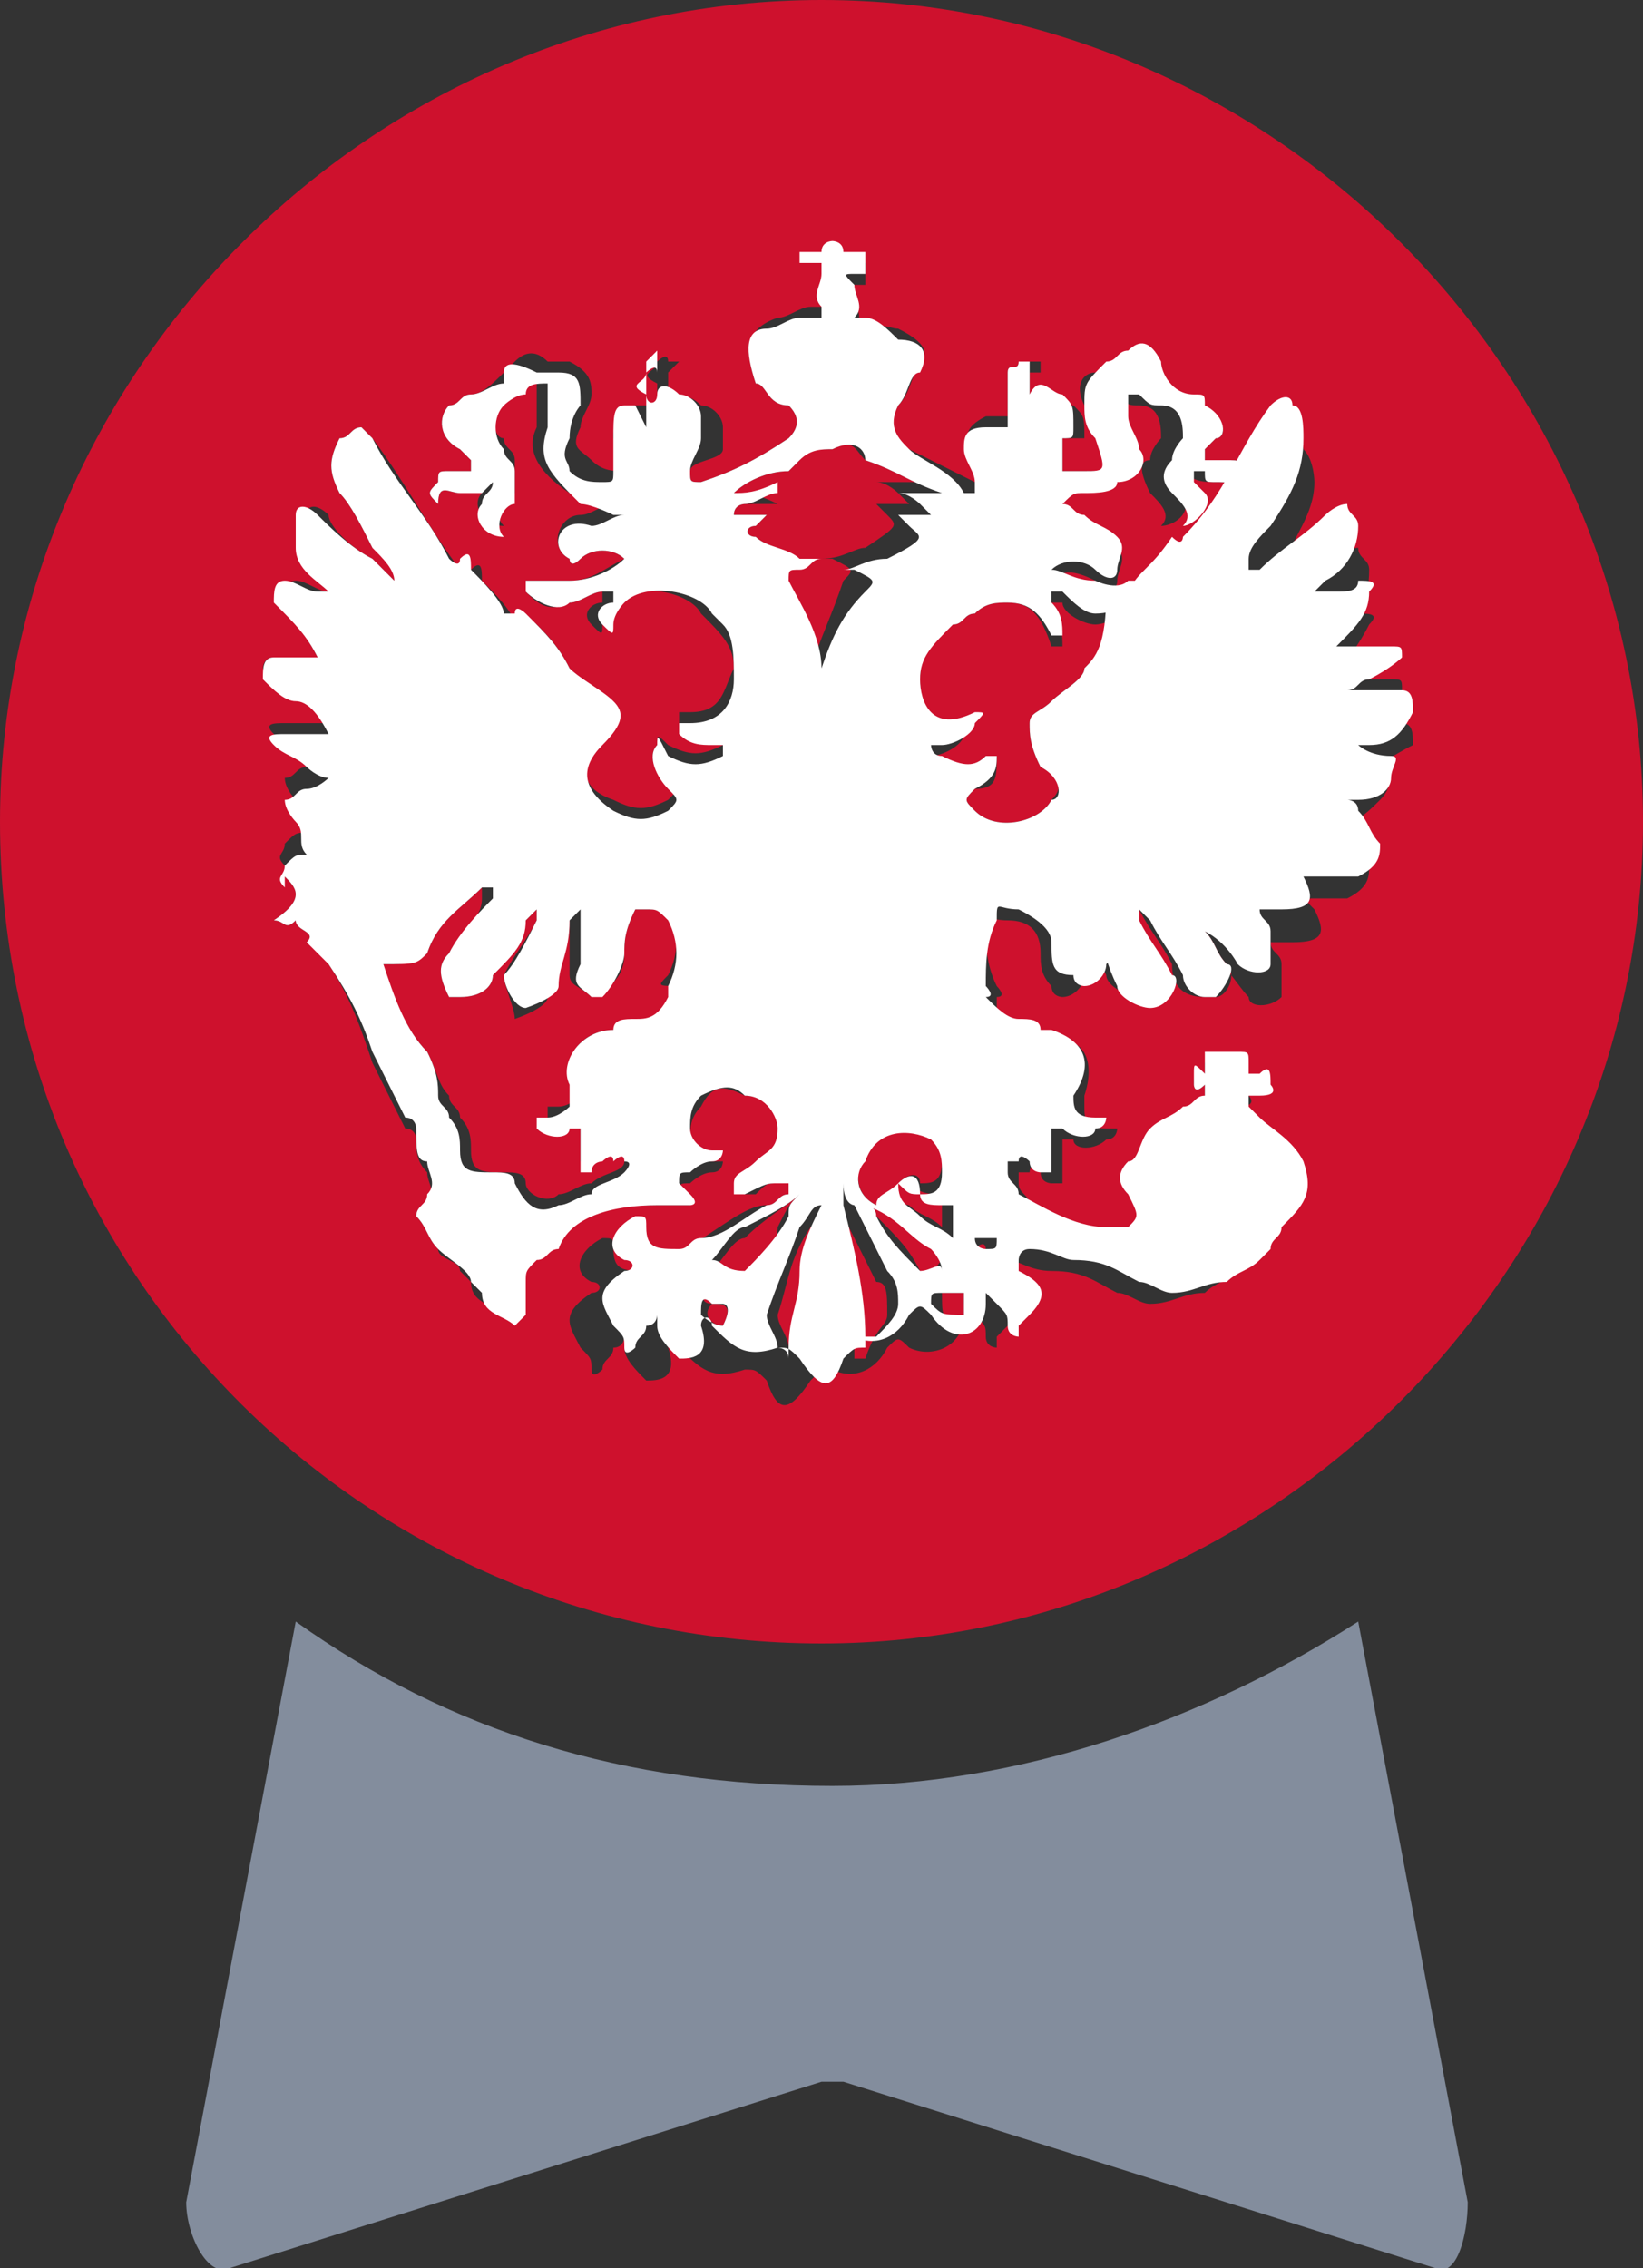 <?xml version="1.0" encoding="utf-8"?>
<!-- Generator: Adobe Illustrator 21.0.0, SVG Export Plug-In . SVG Version: 6.00 Build 0)  -->
<svg version="1.1" id="Слой_1" xmlns="http://www.w3.org/2000/svg" xmlns:xlink="http://www.w3.org/1999/xlink" x="0px" y="0px"
	 viewBox="0 0 15 20.7" style="enable-background:new 0 0 15 20.7;" xml:space="preserve">
<rect x="0" y="0" width="15" height="20.7" fill="#333333" stroke="none"/>
<style type="text/css">
	.st0{fill:#838D9D;}
	.st1{fill:#CE112D;}
	.st2{fill:none;stroke:#FFFFFF;stroke-width:0;stroke-linecap:round;stroke-linejoin:round;}
	.st3{fill:#FFFFFF;}
</style>
<g>
	<path class="st0" d="M2.7,14.8l-1,5.3c0,0.3,0.2,0.7,0.4,0.6L7.5,19c0.1,0,0.1,0,0.2,0l5.4,1.7c0.2,0.1,0.3-0.3,0.3-0.6l-1-5.3
		c-1.4,0.9-3.1,1.5-4.8,1.5C5.7,16.3,4.1,15.8,2.7,14.8z"/>
	<path class="st1" d="M7.1,4.6C7,4.6,6.9,4.6,6.8,4.6c0,0-0.1,0-0.1,0.1c0.1,0,0.1,0,0.2,0H7L6.9,4.8c-0.1,0-0.1,0.1,0,0.1
		C7,5,7.2,5,7.2,5.1c0,0,0.1,0,0.2,0c-0.1,0-0.1,0.1-0.2,0.1c-0.1,0-0.1,0-0.1,0.1c0.2,0.3,0.3,0.5,0.3,0.8c0.1-0.3,0.2-0.5,0.3-0.8
		c0.1-0.1,0.1-0.1-0.1-0.2c0,0,0,0-0.1,0c0,0,0,0-0.1,0c0.1,0,0.1,0,0.1,0c0.2,0,0.3-0.1,0.4-0.1c0.3-0.2,0.3-0.2,0.2-0.3
		c0,0,0,0-0.1-0.1h0.1h0.1c0,0,0,0,0.1,0c0,0,0,0-0.1-0.1c0,0-0.1-0.1-0.2-0.1c0.2,0,0.3,0,0.4,0C8.3,4.4,8.2,4.3,7.9,4.2
		C7.8,4.1,7.8,4,7.6,4.1c-0.2,0-0.3,0-0.3,0.1L7.2,4.3C7,4.3,6.8,4.4,6.7,4.5C6.8,4.5,6.9,4.5,7.1,4.6C7.1,4.5,7.1,4.5,7.1,4.6z"/>
	<path class="st1" d="M7.5,15c4.1,0,7.5-3.4,7.5-7.5C15,3.4,11.6,0,7.5,0S0,3.4,0,7.5C0,11.7,3.4,15,7.5,15z M2.5,6
		c0.1,0,0.3,0,0.3,0c0,0,0,0,0.1,0C2.8,5.8,2.7,5.7,2.6,5.5c0-0.1,0-0.2,0.1-0.2c0.1,0,0.2,0.1,0.3,0.1c0,0,0,0,0.1,0
		C2.9,5.3,2.8,5.1,2.8,5c0-0.1,0-0.2,0-0.3s0.1-0.1,0.2,0C3,4.8,3.2,5,3.4,5.1c0.1,0.1,0.1,0.1,0.2,0.2c0-0.2-0.1-0.3-0.2-0.3
		C3.3,4.8,3.2,4.6,3.1,4.5C3,4.3,3,4.2,3.1,4V4c0.1,0,0.1-0.1,0.2-0.1L3.4,4c0.3,0.4,0.5,0.8,0.8,1.2c0,0,0.1,0.1,0.1,0
		c0.1-0.1,0.1,0,0.1,0.1c0.1,0.1,0.3,0.3,0.3,0.4h0.1c0-0.1,0.1,0,0.1,0C5,5.8,5.1,5.9,5.2,6.1c0.1,0.1,0.3,0.3,0.3,0.3
		c0.1,0.2,0.1,0.3-0.1,0.4C5.3,7,5.3,7.2,5.6,7.3c0.2,0.1,0.3,0.1,0.5,0c0.1-0.1,0.1-0.1,0-0.2C6,7.1,5.9,6.9,6,6.8
		c0-0.1,0-0.1,0.1,0c0.2,0.1,0.3,0.1,0.5,0c0,0,0,0,0-0.1c0,0,0,0-0.1,0c-0.1,0-0.2,0-0.3-0.1c0,0,0,0,0-0.1c0,0,0,0,0.1,0
		c0.3,0,0.3-0.2,0.4-0.4c0-0.2-0.1-0.3-0.3-0.5L6.4,5.6C6.3,5.4,5.8,5.3,5.6,5.5c0,0-0.1,0.1-0.1,0.2s0,0.1-0.1,0
		c-0.1-0.1,0-0.2,0.1-0.2c0,0,0,0,0-0.1H5.5c-0.1,0-0.2,0.1-0.3,0.1c-0.2,0.1-0.3,0-0.4-0.1c0,0,0,0,0-0.1c0,0,0,0,0.1,0
		c0.1,0,0.3,0,0.3,0c0.2,0,0.3-0.1,0.5-0.2c-0.1-0.1-0.3-0.1-0.4,0c-0.1,0.1-0.1,0-0.1,0C5,5,5.1,4.7,5.3,4.7c0.1,0,0.2-0.1,0.3-0.1
		c0,0,0,0-0.1,0c-0.1,0-0.3-0.1-0.3-0.1C4.9,4.3,4.8,4.1,4.9,3.9c0,0,0,0,0-0.1c0-0.1,0-0.2,0-0.3c-0.1,0-0.2,0-0.2,0.1
		c-0.1,0-0.2,0.1-0.2,0.1C4.5,3.8,4.5,4,4.6,4c0,0.1,0.1,0.1,0.1,0.2c0,0.1,0,0.2,0,0.3C4.6,4.6,4.5,4.7,4.6,4.8
		c-0.2,0-0.3-0.2-0.2-0.3c0-0.1,0.1-0.1,0.1-0.2L4.4,4.5c-0.1,0-0.1,0-0.2,0C4.1,4.5,4,4.4,4,4.6H4C3.9,4.5,3.9,4.5,4,4.4
		C4,4.3,4,4.3,4.1,4.3c0,0,0,0,0.1,0h0.1V4.2L4.2,4.1C4,4,4,3.8,4.1,3.7c0.1,0,0.1-0.1,0.2-0.1c0.1,0,0.2-0.1,0.3-0.2l0.1-0.1
		c0.1-0.1,0.2-0.1,0.3,0c0.1,0,0.1,0,0.2,0c0.2,0.1,0.2,0.2,0.2,0.3c0,0.1-0.1,0.2-0.1,0.3c-0.1,0.2,0,0.2,0.1,0.3
		c0.1,0.1,0.2,0.1,0.3,0.1s0.1,0,0.1-0.1c0-0.1,0-0.2,0-0.2C5.6,4,5.6,4,5.6,4c0-0.2,0.1-0.3,0.2-0.3c0,0,0,0,0.1,0c0,0,0,0,0.1,0.1
		V3.7c0-0.1,0-0.2,0-0.2c-0.2-0.1,0-0.1,0-0.2c0,0,0.1-0.1,0.1,0c0,0,0,0,0.1,0c0,0,0,0-0.1,0.1c0,0.1,0,0.2,0,0.3
		c0,0.1,0.1,0.1,0.1,0c0-0.1,0.1-0.1,0.2,0c0.1,0,0.2,0.1,0.2,0.2c0,0.1,0,0.1,0,0.2S6.3,4.2,6.3,4.3c0,0.1,0,0.1,0.1,0.1
		C6.7,4.3,6.9,4.2,7.2,4c0.1-0.1,0.1-0.2,0-0.3C7,3.7,7,3.5,6.9,3.5C6.8,3.2,6.8,3,7.1,2.9c0.1,0,0.2-0.1,0.3-0.1h0.1h0.1V2.8
		c-0.1-0.1,0-0.2,0-0.3c0,0,0,0,0-0.1c0,0,0,0-0.1,0H7.3V2.4c0,0,0,0,0.1,0h0.1c0-0.1,0.1-0.1,0.1-0.1s0.1,0,0.1,0.1c0,0,0,0,0.1,0
		c0,0,0,0,0.1,0c0,0.1,0,0.1,0,0.2c0,0,0,0-0.1,0c-0.1,0-0.1,0,0,0.1c0,0.1,0.1,0.2,0,0.3v0.1h0.1h0.1C8,2.9,8.1,3,8.2,3
		c0.2,0.1,0.3,0.2,0.2,0.3C8.3,3.5,8.3,3.6,8.2,3.7C8.1,3.9,8.1,4,8.3,4.1s0.4,0.2,0.6,0.3h0.1V4.4c0-0.1-0.1-0.2-0.1-0.3
		C8.8,4,8.8,3.9,9,3.8h0.1c0,0,0,0,0.1,0c0,0,0,0,0-0.1c0-0.1,0-0.2,0-0.3V3.4c0-0.1,0.1,0,0.1-0.1c0.1,0,0.1,0,0.1,0s0,0,0.1,0v0.1
		H9.4c0,0.1,0,0.2,0,0.3h0.1c0.1-0.2,0.2,0,0.3,0c0.1,0.1,0.1,0.1,0.1,0.3C9.8,4,9.8,4,9.7,4v0.1c0,0.1,0,0.1,0,0.2
		c0.1,0,0.1,0,0.2,0h0.1c0.2,0,0.2-0.1,0.1-0.3C9.9,3.9,9.9,3.8,9.9,3.7c-0.1-0.2,0-0.3,0.1-0.3c0.1,0,0.1-0.1,0.2-0.1
		c0.2-0.1,0.3-0.1,0.3,0.1c0.1,0.1,0.2,0.3,0.3,0.3c0.1,0,0.1,0,0.2,0.1C11.2,3.8,11.2,4,11.1,4L11,4.1v0.1h0.1h0.1
		c0.1,0,0.2,0,0.2,0.1c0,0.1,0,0.1,0,0.2h-0.1c0-0.1-0.1-0.1-0.2-0.1c-0.1,0-0.2,0-0.3-0.1c0,0,0,0-0.1,0v0.1l0.1,0.1
		c0.1,0.2-0.1,0.3-0.2,0.3c0.1-0.1,0-0.2-0.1-0.3c-0.1-0.2-0.1-0.3,0-0.3c0-0.1,0.1-0.2,0.1-0.2c0-0.1,0-0.3-0.2-0.3
		c-0.1,0-0.1,0-0.2-0.1h-0.1c0,0.1,0,0.1,0,0.2c0,0.1,0.1,0.2,0.1,0.3c0.1,0.2,0,0.3-0.2,0.3c-0.1,0.1-0.3,0.1-0.3,0.1
		s-0.1,0-0.2,0.1c0.1,0,0.1,0.1,0.2,0.1C10,4.8,10.1,4.8,10.2,5c0.1,0.1,0,0.2,0,0.3s-0.1,0.1-0.2,0c-0.2-0.1-0.3-0.1-0.4,0
		c0.2,0,0.3,0.1,0.4,0.1c0.1,0,0.3,0.1,0.3,0c0,0,0,0,0.1,0c0,0,0,0,0,0.1c-0.1,0.1-0.3,0.2-0.4,0.2c-0.1,0-0.3-0.1-0.3-0.2
		c0,0,0,0-0.1,0c0,0,0,0,0,0.1c0.1,0.1,0.1,0.2,0.1,0.3H9.6C9.5,5.6,9.4,5.5,9.2,5.5c-0.1,0-0.2,0-0.3,0.1c-0.1,0-0.1,0.1-0.2,0.1
		C8.5,5.8,8.4,6,8.4,6.2c0,0.3,0.1,0.6,0.4,0.4c0.1,0,0.1,0,0,0.1c0,0.1-0.2,0.2-0.3,0.2H8.5c0,0,0,0.1,0.1,0.1C8.8,7,8.9,7,9,6.9
		c0.1,0,0.1,0,0.1,0c0,0.2,0,0.3-0.2,0.3c-0.1,0.1-0.1,0.1,0,0.2c0.2,0.2,0.6,0.1,0.7-0.1C9.7,7.2,9.7,7.1,9.5,7
		C9.4,6.8,9.4,6.7,9.4,6.6c0-0.1,0.1-0.1,0.2-0.2c0.1-0.1,0.3-0.2,0.3-0.3C10,6,10.1,5.9,10.2,5.8c0,0,0.1-0.1,0.1,0
		c0,0.1,0.1,0,0.1,0c0.2-0.2,0.3-0.3,0.4-0.5c0.1,0.1,0.1,0,0.1,0c0.3-0.3,0.5-0.8,0.8-1.2c0.1-0.1,0.2-0.1,0.2,0
		c0.1,0.1,0.1,0.3,0.1,0.3c0,0.3-0.2,0.5-0.3,0.8c-0.1,0.1-0.2,0.2-0.2,0.3c0,0,0,0,0,0.1c0,0,0,0,0.1,0c0.2-0.2,0.4-0.3,0.6-0.5
		c0,0,0.1-0.1,0.2-0.1c0,0.1,0.1,0.1,0.1,0.2c0,0.3-0.1,0.4-0.3,0.5L12,5.7c0.1,0,0.1,0,0.2,0c0.1,0,0.2,0,0.2-0.1
		c0.1,0,0.2,0,0.1,0.1c-0.1,0.2-0.2,0.3-0.3,0.5c0,0,0,0,0.1,0c0.2,0,0.3,0,0.4,0c0.1,0,0.1,0,0.1,0.1c0,0-0.1,0.1-0.3,0.2
		c-0.1,0-0.1,0.1-0.2,0.1c0,0,0,0,0.1,0c0.2,0,0.3,0,0.4,0c0.1,0,0.1,0.1,0.1,0.2C12.7,6.9,12.6,7,12.4,7c0,0,0,0-0.1,0
		c0.1,0,0.2,0.1,0.3,0.1c0.1,0,0.1,0.1,0,0.2s-0.2,0.2-0.3,0.2h-0.1c0,0,0.1,0,0.1,0.1c0.1,0.1,0.1,0.2,0.2,0.3c0,0.1,0,0.2-0.2,0.3
		c-0.1,0-0.2,0-0.3,0s-0.1,0,0,0.1c0.1,0.2,0.1,0.3-0.2,0.3c-0.1,0-0.1,0-0.2,0c0,0.1,0.1,0.1,0.1,0.2s0,0.2,0,0.3
		c-0.1,0.1-0.3,0.1-0.3,0c-0.1-0.1-0.2-0.3-0.3-0.3c-0.2-0.1-0.3-0.2-0.3-0.3C10.9,8.3,11,8.3,11,8.5c0.1,0.1,0.1,0.2,0.2,0.3
		c0.1,0.1,0,0.3-0.1,0.3c0,0,0,0-0.1,0c-0.2,0-0.3-0.1-0.3-0.3c-0.1-0.2-0.2-0.3-0.3-0.5c0,0,0,0-0.1-0.1v0.1
		c0.1,0.2,0.2,0.3,0.3,0.5c0.1,0.1,0,0.3-0.2,0.3c-0.1,0-0.3-0.1-0.3-0.2c-0.1-0.2-0.1-0.3-0.2-0.5L9.9,8.4c0,0.1,0,0.1,0,0.2
		c0,0.1,0.1,0.3,0,0.3c0,0.1-0.1,0.2-0.2,0.2c0,0-0.1,0-0.1-0.1C9.5,8.9,9.5,8.8,9.5,8.7c0-0.2-0.1-0.3-0.3-0.3
		c-0.2,0-0.2-0.1-0.2,0.1C9,8.6,9,8.8,9.1,9c0,0,0.1,0.1,0,0.1v0.1c0.1,0.1,0.2,0.2,0.3,0.2c0.1,0,0.2,0,0.2,0.1h0.1
		C9.9,9.5,10,9.7,9.9,10v0.1c0,0.1,0,0.2,0.2,0.2h0.1c0,0,0,0.1-0.1,0.1c-0.1,0.1-0.3,0.1-0.3,0c0,0,0,0-0.1,0v0.1
		c0,0.1,0,0.1,0,0.2c0,0,0,0,0,0.1c0,0,0,0-0.1,0c0,0-0.1,0-0.1-0.1c0,0-0.1-0.1-0.1,0c0,0,0,0-0.1,0v0.1c0,0.1,0.1,0.1,0.1,0.2
		c0.3,0.1,0.5,0.3,0.8,0.3c0.1,0,0.1,0,0.2,0c0.1-0.1,0.1-0.1,0-0.3c-0.1-0.1-0.1-0.2,0-0.3c0.1-0.1,0.1-0.3,0.2-0.3
		c0.1-0.1,0.2-0.1,0.3-0.2C11,10.1,11,10,11,10c0,0,0,0,0-0.1H11c-0.1,0.1-0.1,0-0.1,0V9.9c0-0.1,0-0.1,0.1,0H11c0,0,0,0,0-0.1
		c0-0.1,0-0.1,0-0.1h0.1c0.1,0,0.1,0,0.1,0.1c0,0,0,0,0,0.1h0.1c0.1-0.1,0.1,0,0.1,0.1c0,0,0.1,0.1-0.1,0.1h-0.1v0.1l0.1,0.1
		c0.2,0.1,0.3,0.3,0.4,0.4c0.2,0.3,0,0.4-0.2,0.6c0,0.1-0.1,0.1-0.1,0.2c0,0,0,0-0.1,0.1c-0.1,0.1-0.2,0.1-0.3,0.2
		c-0.2,0-0.3,0.1-0.5,0.1c-0.1,0-0.2-0.1-0.3-0.1c-0.2-0.1-0.3-0.2-0.6-0.2c-0.2,0-0.3-0.1-0.4-0.1c0,0,0,0,0,0c0,0,0,0.1-0.1,0.1
		v0.1c0.2,0.2,0.3,0.3,0.1,0.4l-0.1,0.1c0,0,0,0,0,0.1c0,0-0.1,0-0.1-0.1s0-0.1-0.1-0.2c0,0,0,0-0.1-0.1c0,0,0,0,0,0.1
		c0,0.3-0.3,0.4-0.5,0.3c-0.1-0.1-0.1-0.1-0.2,0c-0.1,0.2-0.3,0.3-0.5,0.2c-0.1,0-0.1,0-0.2,0.1c-0.2,0.3-0.3,0.3-0.4,0
		c-0.1-0.1-0.1-0.1-0.2-0.1c-0.3,0.1-0.4,0-0.6-0.2c0-0.1-0.1-0.1-0.1,0c0.1,0.3-0.1,0.3-0.2,0.3c-0.1-0.1-0.2-0.2-0.2-0.3v-0.1
		c0,0,0,0.1-0.1,0.1c0,0.1-0.1,0.1-0.1,0.2c0,0-0.1,0.1-0.1,0c0-0.1,0-0.1-0.1-0.2c-0.1-0.2-0.2-0.3,0.1-0.5c0.1,0,0.1-0.1,0-0.1
		c-0.2-0.1-0.1-0.3,0.1-0.4c0.1,0,0.1,0,0.1,0.1c0,0.2,0.1,0.2,0.3,0.2c0.1,0,0.1-0.1,0.2-0.1C6.6,11.2,6.8,11,7,11
		c0.1,0,0.1-0.1,0.2-0.1c0,0,0,0,0-0.1c0,0,0,0-0.1,0c-0.1,0-0.1,0-0.2,0.1c0,0,0,0-0.1,0v-0.1c0-0.1,0.1-0.1,0.2-0.2
		c0.1-0.1,0.2-0.1,0.2-0.3C7.2,10.2,7,10,6.8,10c-0.2-0.1-0.3-0.1-0.4,0.1c-0.1,0.1-0.1,0.2-0.1,0.3c0,0.1,0.1,0.2,0.2,0.2h0.1
		c0,0,0,0.1-0.1,0.1c-0.1,0-0.2,0.1-0.2,0.1c-0.1,0-0.1,0-0.1,0.1l0.1,0.1C6.4,11,6.3,11,6.2,11c-0.1,0-0.2,0-0.3,0
		c-0.4,0-0.8,0.1-1,0.3c-0.1,0-0.1,0.1-0.2,0.1c-0.1,0.1-0.1,0.1-0.1,0.2c0,0.1,0,0.3,0,0.3L4.6,12c-0.1-0.1-0.3-0.1-0.3-0.3
		c0,0,0,0-0.1-0.1C4.2,11.5,4,11.5,4,11.4c-0.1-0.1-0.1-0.2-0.2-0.3C3.8,11,3.9,11,3.9,11c0.1-0.1,0-0.2,0-0.3
		c-0.1-0.1-0.1-0.2-0.1-0.3c0,0,0-0.1-0.1-0.1c-0.1-0.2-0.2-0.4-0.3-0.6C3.3,9.4,3.2,9.1,3,8.8c0-0.1-0.1-0.2-0.2-0.2L2.8,8.6
		c0.1-0.1-0.1-0.1-0.1-0.2c-0.1,0.1-0.1,0-0.2,0C2.8,8.2,2.7,8.1,2.6,8V7.9c-0.1-0.1,0-0.1,0-0.2c0.1-0.1,0.1-0.1,0.2-0.1
		c-0.1-0.1,0-0.2-0.1-0.3c0,0-0.1-0.1-0.1-0.2c0.1,0,0.1-0.1,0.2-0.1c0.1,0,0.2-0.1,0.2-0.1C2.9,7.1,2.8,7,2.8,7
		C2.7,6.9,2.6,6.8,2.5,6.7s0-0.1,0.1-0.1c0.2,0,0.3,0,0.4,0C2.9,6.5,2.8,6.4,2.7,6.3c-0.1,0-0.2-0.1-0.3-0.2C2.4,6.1,2.4,6,2.5,6z"
		/>
	<path class="st1" d="M8.3,11c0.1,0.1,0.2,0.1,0.3,0.2c0,0,0,0,0-0.1c0-0.1,0-0.1,0-0.2H8.6c-0.1,0-0.2,0-0.3-0.1
		c-0.1,0-0.1,0-0.2-0.1c0,0-0.1,0-0.1,0.1C8.2,11,8.3,11,8.3,11z"/>
	<path class="st1" d="M7.1,12c0,0.1,0.1,0.2,0.1,0.3c0,0,0.1,0,0.1,0.1v-0.1c0-0.3,0.1-0.4,0.1-0.7c0-0.2,0.1-0.4,0.2-0.6
		c0,0,0,0,0-0.1c-0.1,0.1-0.1,0.3-0.2,0.3C7.2,11.5,7.2,11.7,7.1,12z"/>
	<path class="st1" d="M8.1,12c0-0.2,0-0.3-0.1-0.3c-0.1-0.2-0.2-0.4-0.3-0.6c0-0.1-0.1-0.1-0.1-0.2c0,0.1,0,0.1,0,0.2
		c0.1,0.4,0.2,0.8,0.2,1.2c0,0,0,0,0,0.1h0.1C8,12.1,8.1,12.1,8.1,12z"/>
	<path class="st1" d="M6.5,11.9C6.4,11.8,6.4,11.9,6.5,11.9c-0.1,0.1,0,0.2,0.1,0.2C6.7,11.9,6.6,11.9,6.5,11.9L6.5,11.9z"/>
	<path class="st1" d="M7.3,10.9C7.2,11,7,11.1,6.8,11.3c-0.1,0-0.2,0.2-0.3,0.3c0.1,0,0.1,0.1,0.2,0.1h0.1c0.1-0.2,0.3-0.3,0.3-0.5
		C7.2,11,7.2,11,7.3,10.9z"/>
	<path class="st1" d="M9,11.4c0,0,0.1,0,0.1,0c-0.1,0-0.2,0-0.2,0C9,11.3,9,11.4,9,11.4z"/>
	<path class="st1" d="M3.9,9.6C4,9.8,4,9.9,4.1,10c0,0.1,0.1,0.1,0.1,0.2c0.1,0.1,0.1,0.2,0.1,0.3c0,0.2,0.1,0.2,0.3,0.2
		c0.1,0,0.2,0,0.2,0.1C4.8,10.9,5,11,5.1,10.9c0.1,0,0.2-0.1,0.3-0.1c0.1-0.1,0.3-0.1,0.3-0.2c0,0,0.1-0.1,0-0.1c0-0.1-0.1,0-0.1,0
		c0-0.1-0.1,0-0.1,0s-0.1,0-0.1,0.1c0,0,0,0-0.1,0c0,0,0,0,0-0.1c0-0.1,0-0.1,0-0.2v-0.1H5.3c-0.1,0.1-0.3,0.1-0.3,0c0,0,0,0,0-0.1
		c0,0,0,0,0.1,0c0.1,0,0.2-0.1,0.2-0.1c0-0.1,0-0.1,0-0.2C5.1,9.7,5.3,9.4,5.6,9.4h0.1c0-0.1,0.1-0.1,0.2-0.1s0.2,0,0.3-0.2V9
		C6,9,6,9,6.1,8.9c0.1-0.2,0.1-0.4,0-0.6C6,8.3,6,8.3,5.9,8.3H5.8C5.7,8.5,5.7,8.6,5.7,8.7c0,0.2-0.1,0.3-0.3,0.4H5.4
		C5.3,9,5.2,9,5.2,8.9c0-0.1,0-0.3,0-0.3c0-0.1,0-0.1,0-0.2L5.1,8.5c0,0.3-0.1,0.4-0.1,0.6c0,0.1-0.3,0.2-0.3,0.2
		C4.7,9.2,4.6,9,4.6,8.9c0.1-0.2,0.2-0.3,0.3-0.5V8.3c0,0,0,0-0.1,0.1C4.7,8.6,4.6,8.8,4.5,8.9c0,0.1-0.1,0.2-0.3,0.2H4.1
		C4,8.9,4,8.8,4.1,8.7c0.1-0.2,0.3-0.3,0.3-0.5c0,0,0,0,0-0.1H4.4C4.2,8.3,4,8.4,3.9,8.7C3.8,8.8,3.7,8.8,3.5,8.8H3.5v0.1
		C3.6,9.1,3.7,9.4,3.9,9.6z"/>
	<path class="st1" d="M8.6,10.6c0-0.1,0-0.2-0.1-0.3c-0.2-0.2-0.5-0.1-0.6,0.2C7.8,10.7,7.8,10.9,8,11c0,0,0.1-0.1,0.1-0.1
		c0,0,0,0,0,0c0-0.1,0-0.1,0-0.1c0.1,0,0.1,0,0.1,0c0,0,0,0,0,0c0.1-0.1,0.2-0.1,0.2,0C8.5,10.8,8.6,10.8,8.6,10.6z"/>
	<path class="st1" d="M8.6,11.8C8.5,11.8,8.5,11.8,8.6,11.8c0,0.2,0,0.2,0.1,0.3c0.1,0,0.1-0.1,0.1-0.1s0-0.1,0-0.2H8.6
		C8.7,11.8,8.7,11.8,8.6,11.8z"/>
	<path class="st1" d="M8.6,11.5c0-0.1-0.1-0.2-0.1-0.2C8.3,11.2,8.2,11,7.9,11C7.9,11,8,11,8,11.1c0.2,0.2,0.3,0.3,0.4,0.5l0.1,0.1
		C8.5,11.6,8.6,11.5,8.6,11.5z"/>
	<path class="st2" d="M7.7,5.1C7.7,5.1,7.7,5.1,7.7,5.1"/>
	<path class="st3" d="M3,6.7c-0.2,0-0.3,0-0.4,0c-0.1,0-0.2,0-0.1,0.1S2.7,6.9,2.8,7c0,0,0.1,0.1,0.2,0.1c0,0-0.1,0.1-0.2,0.1
		c-0.1,0-0.1,0.1-0.2,0.1c0,0.1,0.1,0.2,0.1,0.2c0.1,0.1,0,0.2,0.1,0.3c-0.1,0-0.1,0-0.2,0.1c0,0.1-0.1,0.1,0,0.2V8
		c0.1,0.1,0.2,0.2-0.1,0.4c0.1,0,0.1,0.1,0.2,0c0,0.1,0.2,0.1,0.1,0.2l0.1,0.1C2.9,8.7,3,8.8,3,8.8c0.2,0.3,0.3,0.5,0.4,0.8
		c0.1,0.2,0.2,0.4,0.3,0.6c0.1,0,0.1,0.1,0.1,0.1c0,0.2,0,0.3,0.1,0.3c0,0.1,0.1,0.2,0,0.3c0,0.1-0.1,0.1-0.1,0.2
		c0.1,0.1,0.1,0.2,0.2,0.3c0.1,0.1,0.3,0.2,0.3,0.3c0.1,0.1,0.1,0.1,0.1,0.1c0,0.2,0.2,0.2,0.3,0.3l0.1-0.1c0-0.1,0-0.3,0-0.3
		c0-0.1,0-0.1,0.1-0.2c0.1,0,0.1-0.1,0.2-0.1C5.2,11.1,5.6,11,6,11c0.1,0,0.2,0,0.3,0C6.3,11,6.4,11,6.3,10.9l-0.1-0.1
		c0-0.1,0-0.1,0.1-0.1c0,0,0.1-0.1,0.2-0.1c0.1,0,0.1-0.1,0.1-0.1H6.5c-0.1,0-0.2-0.1-0.2-0.2c0-0.1,0-0.2,0.1-0.3
		C6.6,9.9,6.7,9.9,6.8,10c0.2,0,0.3,0.2,0.3,0.3c0,0.2-0.1,0.2-0.2,0.3c-0.1,0.1-0.2,0.1-0.2,0.2v0.1c0.1,0,0.1,0,0.1,0
		C7,10.8,7,10.8,7.1,10.8c0.1,0,0.1,0,0.1,0c0,0.1,0,0.1,0,0.1C7.1,10.9,7.1,11,7,11c-0.2,0.1-0.4,0.3-0.6,0.3
		c-0.1,0-0.1,0.1-0.2,0.1c-0.2,0-0.3,0-0.3-0.2c0-0.1,0-0.1-0.1-0.1c-0.2,0.1-0.3,0.3-0.1,0.4c0.1,0,0.1,0.1,0,0.1
		c-0.3,0.2-0.2,0.3-0.1,0.5c0.1,0.1,0.1,0.1,0.1,0.2c0,0.1,0.1,0,0.1,0c0-0.1,0.1-0.1,0.1-0.2c0.1,0,0.1-0.1,0.1-0.1v0.1
		c0,0.1,0.1,0.2,0.2,0.3c0.1,0,0.3,0,0.2-0.3c0-0.1,0.1-0.1,0.1,0c0.2,0.2,0.3,0.3,0.6,0.2c0.1,0,0.1,0,0.2,0.1
		c0.2,0.3,0.3,0.3,0.4,0c0.1-0.1,0.1-0.1,0.2-0.1c0-0.1,0-0.1,0-0.1c0-0.4-0.1-0.8-0.2-1.2c0-0.1,0-0.1,0-0.2C7.7,11,7.8,11,7.8,11
		c0.1,0.2,0.2,0.4,0.3,0.6c0.1,0.1,0.1,0.2,0.1,0.3c0,0.1-0.1,0.2-0.2,0.3H7.8c0.2,0.1,0.4,0,0.5-0.2c0.1-0.1,0.1-0.1,0.2,0
		C8.7,12.3,9,12.2,9,11.9c0-0.1,0-0.1,0-0.1c0.1,0.1,0.1,0.1,0.1,0.1C9.2,12,9.2,12,9.2,12.1s0.1,0.1,0.1,0.1c0-0.1,0-0.1,0-0.1
		L9.4,12c0.2-0.2,0.1-0.3-0.1-0.4v-0.1c0,0,0-0.1,0.1-0.1c0,0,0,0,0,0c0.2,0,0.3,0.1,0.4,0.1c0.3,0,0.4,0.1,0.6,0.2
		c0.1,0,0.2,0.1,0.3,0.1c0.2,0,0.3-0.1,0.5-0.1c0.1-0.1,0.2-0.1,0.3-0.2c0.1-0.1,0.1-0.1,0.1-0.1c0-0.1,0.1-0.1,0.1-0.2
		c0.2-0.2,0.3-0.3,0.2-0.6c-0.1-0.2-0.3-0.3-0.4-0.4l-0.1-0.1V10h0.1c0.2,0,0.1-0.1,0.1-0.1c0-0.1,0-0.2-0.1-0.1h-0.1
		c0-0.1,0-0.1,0-0.1c0-0.1,0-0.1-0.1-0.1H11c0,0,0,0,0,0.1c0,0.1,0,0.1,0,0.1H11c-0.1-0.1-0.1-0.1-0.1,0v0.1c0,0,0,0.1,0.1,0H11
		c0,0.1,0,0.1,0,0.1c-0.1,0-0.1,0.1-0.2,0.1c-0.1,0.1-0.2,0.1-0.3,0.2c-0.1,0.1-0.1,0.3-0.2,0.3c-0.1,0.1-0.1,0.2,0,0.3
		c0.1,0.2,0.1,0.2,0,0.3c-0.1,0-0.1,0-0.2,0c-0.3,0-0.6-0.2-0.8-0.3c0-0.1-0.1-0.1-0.1-0.2v-0.1c0.1,0,0.1,0,0.1,0
		c0-0.1,0.1,0,0.1,0c0,0.1,0.1,0.1,0.1,0.1c0.1,0,0.1,0,0.1,0c0-0.1,0-0.1,0-0.1c0-0.1,0-0.1,0-0.2v-0.1c0.1,0,0.1,0,0.1,0
		c0.1,0.1,0.3,0.1,0.3,0c0.1,0,0.1-0.1,0.1-0.1h-0.1c-0.2,0-0.2-0.1-0.2-0.2V10C10,9.7,9.9,9.5,9.6,9.4H9.5c0-0.1-0.1-0.1-0.2-0.1
		c-0.1,0-0.2-0.1-0.3-0.2V9.1c0.1,0,0-0.1,0-0.1C9,8.8,9,8.6,9.1,8.4c0-0.2,0-0.1,0.2-0.1c0.2,0.1,0.3,0.2,0.3,0.3
		c0,0.2,0,0.3,0.2,0.3c0,0.1,0.1,0.1,0.1,0.1c0.1,0,0.2-0.1,0.2-0.2c0.1-0.1,0-0.3,0-0.3c0-0.1,0-0.1,0-0.2L10,8.5
		c0.1,0.2,0.1,0.3,0.2,0.5c0,0.1,0.2,0.2,0.3,0.2c0.2,0,0.3-0.3,0.2-0.3c-0.1-0.2-0.2-0.3-0.3-0.5V8.3c0.1,0.1,0.1,0.1,0.1,0.1
		c0.1,0.2,0.2,0.3,0.3,0.5C10.8,9,10.9,9.1,11,9.1c0.1,0,0.1,0,0.1,0c0.1-0.1,0.2-0.3,0.1-0.3c-0.1-0.1-0.1-0.2-0.2-0.3
		c-0.1-0.2-0.2-0.3-0.3-0.3c0.1,0.1,0.2,0.2,0.3,0.3c0.2,0.1,0.3,0.3,0.3,0.3c0.1,0.1,0.3,0.1,0.3,0c0-0.1,0-0.2,0-0.3
		s-0.1-0.1-0.1-0.2c0.1,0,0.1,0,0.2,0c0.3,0,0.3-0.1,0.2-0.3C12,8,12,8,12.1,8s0.2,0,0.3,0c0.2-0.1,0.2-0.2,0.2-0.3
		c-0.1-0.1-0.1-0.2-0.2-0.3c0-0.1-0.1-0.1-0.1-0.1h0.1c0.2,0,0.3-0.1,0.3-0.2s0.1-0.2,0-0.2c-0.2,0-0.3-0.1-0.3-0.1
		c0.1,0,0.1,0,0.1,0c0.2,0,0.3-0.1,0.4-0.3c0-0.1,0-0.2-0.1-0.2c-0.2,0-0.3,0-0.4,0c-0.1,0-0.1,0-0.1,0c0.1,0,0.1-0.1,0.2-0.1
		c0.2-0.1,0.3-0.2,0.3-0.2c0-0.1,0-0.1-0.1-0.1c-0.2,0-0.3,0-0.4,0c-0.1,0-0.1,0-0.1,0c0.2-0.2,0.3-0.3,0.3-0.5
		c0.1-0.1,0-0.1-0.1-0.1c0,0.1-0.1,0.1-0.2,0.1c-0.1,0-0.1,0-0.2,0l0.1-0.1c0.2-0.1,0.3-0.3,0.3-0.5c0-0.1-0.1-0.1-0.1-0.2
		c-0.1,0-0.2,0.1-0.2,0.1c-0.2,0.2-0.4,0.3-0.6,0.5c-0.1,0-0.1,0-0.1,0c0-0.1,0-0.1,0-0.1c0-0.1,0.1-0.2,0.2-0.3
		c0.2-0.3,0.3-0.5,0.3-0.8c0-0.1,0-0.3-0.1-0.3c0-0.1-0.1-0.1-0.2,0c-0.3,0.4-0.4,0.8-0.8,1.2c0,0,0,0.1-0.1,0
		c-0.2,0.3-0.3,0.3-0.4,0.5c0,0-0.1,0.1-0.1,0c0-0.1-0.1,0-0.1,0C10.1,5.9,10,6,9.9,6.1C9.9,6.2,9.7,6.3,9.6,6.4
		C9.5,6.5,9.4,6.5,9.4,6.6C9.4,6.7,9.4,6.8,9.5,7c0.2,0.1,0.2,0.3,0.1,0.3C9.5,7.5,9.1,7.6,8.9,7.4c-0.1-0.1-0.1-0.1,0-0.2
		c0.2-0.1,0.2-0.2,0.2-0.3c0,0,0,0-0.1,0C8.9,7,8.8,7,8.6,6.9c-0.1,0-0.1-0.1-0.1-0.1h0.1c0.1,0,0.3-0.1,0.3-0.2
		c0.1-0.1,0.1-0.1,0-0.1C8.5,6.7,8.4,6.4,8.4,6.2c0-0.2,0.1-0.3,0.3-0.5c0.1,0,0.1-0.1,0.2-0.1C9,5.5,9.1,5.5,9.2,5.5
		c0.2,0,0.3,0.1,0.4,0.3h0.1c0-0.1,0-0.2-0.1-0.3c0-0.1,0-0.1,0-0.1c0.1,0,0.1,0,0.1,0C9.8,5.5,9.9,5.6,10,5.6
		c0.2,0,0.3-0.1,0.4-0.2c0-0.1,0-0.1,0-0.1c-0.1,0-0.1,0-0.1,0c-0.1,0.1-0.3,0-0.3,0c-0.2,0-0.3-0.1-0.4-0.1c0.1-0.1,0.3-0.1,0.4,0
		c0.1,0.1,0.2,0.1,0.2,0s0.1-0.2,0-0.3C10.1,4.8,10,4.8,9.9,4.7c-0.1,0-0.1-0.1-0.2-0.1c0.1-0.1,0.1-0.1,0.2-0.1s0.3,0,0.3-0.1
		c0.2,0,0.3-0.2,0.2-0.3c0-0.1-0.1-0.2-0.1-0.3c0-0.1,0-0.1,0-0.2h0.1c0.1,0.1,0.1,0.1,0.2,0.1c0.2,0,0.2,0.2,0.2,0.3
		c0,0-0.1,0.1-0.1,0.2c-0.1,0.1-0.1,0.2,0,0.3c0.1,0.1,0.2,0.2,0.1,0.3c0.1,0,0.3-0.2,0.2-0.3l-0.1-0.1V4.3c0.1,0,0.1,0,0.1,0
		C11,4.4,11,4.4,11.1,4.4c0.1,0,0.2,0,0.2,0.1h0.1c0-0.1,0-0.1,0-0.2c0-0.1-0.1-0.1-0.2-0.1h-0.1H11V4.1L11.1,4
		C11.2,4,11.2,3.8,11,3.7C11,3.6,11,3.6,10.9,3.6c-0.2,0-0.3-0.2-0.3-0.3c-0.1-0.2-0.2-0.2-0.3-0.1c-0.1,0-0.1,0.1-0.2,0.1
		C9.9,3.5,9.9,3.5,9.9,3.7c0,0.1,0,0.2,0.1,0.3c0.1,0.3,0.1,0.3-0.1,0.3H9.9c-0.1,0-0.1,0-0.2,0c0-0.1,0-0.1,0-0.2V4
		C9.8,4,9.8,4,9.8,3.9c0-0.2,0-0.2-0.1-0.3c-0.1,0-0.2-0.2-0.3,0H9.4c0-0.1,0-0.2,0-0.3h0.1V3.3c-0.1,0-0.1,0-0.1,0s0,0-0.1,0
		c0,0.1-0.1,0-0.1,0.1v0.1c0,0.1,0,0.2,0,0.3c0,0.1,0,0.1,0,0.1c-0.1,0-0.1,0-0.1,0H9C8.8,3.9,8.8,4,8.8,4.1c0,0.1,0.1,0.2,0.1,0.3
		v0.1H8.8C8.7,4.3,8.4,4.2,8.3,4.1S8.1,3.9,8.2,3.7c0.1-0.1,0.1-0.3,0.2-0.3c0.1-0.2,0-0.3-0.2-0.3C8.1,3,8,2.9,7.9,2.9H7.8H7.8V2.9
		c0.1-0.1,0-0.2,0-0.3c-0.1-0.1-0.1-0.1,0-0.1c0.1,0,0.1,0,0.1,0c0-0.1,0-0.1,0-0.2c-0.1,0-0.1,0-0.1,0c-0.1,0-0.1,0-0.1,0
		c0-0.1-0.1-0.1-0.1-0.1s-0.1,0-0.1,0.1H7.4c-0.1,0-0.1,0-0.1,0v0.1h0.1c0.1,0,0.1,0,0.1,0c0,0.1,0,0.1,0,0.1c0,0.1-0.1,0.2,0,0.3
		v0.1H7.4H7.3c-0.1,0-0.2,0.1-0.3,0.1C6.8,3,6.8,3.2,6.9,3.5C7,3.5,7,3.7,7.2,3.7c0.1,0.1,0.1,0.2,0,0.3C6.9,4.2,6.7,4.3,6.4,4.4
		c-0.1,0-0.1,0-0.1-0.1c0-0.1,0.1-0.2,0.1-0.3s0-0.1,0-0.2c0-0.1-0.1-0.2-0.2-0.2c-0.1-0.1-0.2-0.1-0.2,0c0,0.1-0.1,0.1-0.1,0
		c0-0.1,0-0.2,0-0.3c0.1-0.1,0.1-0.1,0.1-0.1C6,3.4,6,3.4,6,3.4c0-0.1-0.1,0-0.1,0c0,0.1-0.2,0.1,0,0.2c0,0,0,0.1,0,0.2v0.1
		C5.8,3.7,5.8,3.7,5.8,3.7c-0.1,0-0.1,0-0.1,0C5.6,3.7,5.6,3.8,5.6,4C5.6,4,5.6,4,5.6,4.1c0,0,0,0.1,0,0.2c0,0.1,0,0.1-0.1,0.1
		s-0.2,0-0.3-0.1C5.2,4.2,5.1,4.2,5.2,4c0-0.2,0.1-0.3,0.1-0.3c0-0.2,0-0.3-0.2-0.3c-0.1,0-0.1,0-0.2,0c-0.2-0.1-0.3-0.1-0.3,0
		L4.6,3.5C4.5,3.5,4.4,3.6,4.3,3.6c-0.1,0-0.1,0.1-0.2,0.1C4,3.8,4,4,4.2,4.1l0.1,0.1v0.1H4.2c-0.1,0-0.1,0-0.1,0C4,4.3,4,4.3,4,4.4
		C3.9,4.5,3.9,4.5,4,4.6H4c0-0.2,0.1-0.1,0.2-0.1c0.1,0,0.1,0,0.2,0l0.1-0.1c0,0.1-0.1,0.1-0.1,0.2c-0.1,0.1,0,0.3,0.2,0.3
		c-0.1-0.1,0-0.3,0.1-0.3c0-0.1,0-0.2,0-0.3c0-0.1-0.1-0.1-0.1-0.2C4.5,4,4.5,3.8,4.6,3.7c0,0,0.1-0.1,0.2-0.1
		c0-0.1,0.1-0.1,0.2-0.1c0,0.1,0,0.2,0,0.3c0,0.1,0,0.1,0,0.1c-0.1,0.3,0,0.4,0.3,0.7c0.1,0,0.3,0.1,0.3,0.1c0.1,0,0.1,0,0.1,0
		c-0.1,0-0.2,0.1-0.3,0.1C5.1,4.7,5,5,5.2,5.1c0,0,0,0.1,0.1,0c0.1-0.1,0.3-0.1,0.4,0C5.6,5.2,5.4,5.3,5.2,5.3c-0.1,0-0.3,0-0.3,0
		c-0.1,0-0.1,0-0.1,0c0,0.1,0,0.1,0,0.1c0.1,0.1,0.3,0.2,0.4,0.1c0.1,0,0.2-0.1,0.3-0.1h0.1c0,0.1,0,0.1,0,0.1
		c-0.1,0-0.2,0.1-0.1,0.2c0.1,0.1,0.1,0.1,0.1,0s0.1-0.2,0.1-0.2c0.2-0.2,0.7-0.1,0.8,0.1l0.1,0.1C6.7,5.8,6.7,6,6.7,6.2
		C6.7,6.4,6.6,6.6,6.3,6.6c-0.1,0-0.1,0-0.1,0c0,0.1,0,0.1,0,0.1c0.1,0.1,0.2,0.1,0.3,0.1c0.1,0,0.1,0,0.1,0c0,0.1,0,0.1,0,0.1
		c-0.2,0.1-0.3,0.1-0.5,0C6,6.7,6,6.7,6,6.8C5.9,6.9,6,7.1,6.1,7.2c0.1,0.1,0.1,0.1,0,0.2c-0.2,0.1-0.3,0.1-0.5,0
		C5.3,7.2,5.3,7,5.5,6.8c0.2-0.2,0.2-0.3,0.1-0.4C5.5,6.3,5.3,6.2,5.2,6.1C5.1,5.9,5,5.8,4.8,5.6c0,0-0.1-0.1-0.1,0H4.6
		C4.6,5.5,4.4,5.3,4.3,5.2c0-0.1,0-0.2-0.1-0.1c0,0.1-0.1,0-0.1,0C3.9,4.7,3.6,4.4,3.4,4L3.3,3.9C3.2,3.9,3.2,4,3.1,4V4
		C3,4.2,3,4.3,3.1,4.5C3.2,4.6,3.3,4.8,3.4,5c0.1,0.1,0.2,0.2,0.2,0.3C3.5,5.2,3.5,5.2,3.4,5.1C3.2,5,3,4.8,2.9,4.7
		c-0.1-0.1-0.2-0.1-0.2,0s0,0.2,0,0.3c0,0.2,0.2,0.3,0.3,0.4c-0.1,0-0.1,0-0.1,0c-0.1,0-0.2-0.1-0.3-0.1c-0.1,0-0.1,0.1-0.1,0.2
		C2.7,5.7,2.8,5.8,2.9,6C2.9,6,2.9,6,2.9,6C2.8,6,2.6,6,2.5,6S2.4,6.1,2.4,6.2c0.1,0.1,0.2,0.2,0.3,0.2C2.8,6.4,2.9,6.5,3,6.7z
		 M6.6,12.1c-0.1,0-0.2-0.1-0.2-0.1c0-0.1,0-0.2,0.1-0.1h0.1C6.6,11.9,6.7,11.9,6.6,12.1z M6.8,11.6L6.8,11.6
		c-0.2,0-0.2-0.1-0.3-0.1c0.1-0.1,0.2-0.3,0.3-0.3C7,11.1,7.2,11,7.3,10.9C7.2,11,7.2,11,7.2,11.1C7.1,11.3,6.9,11.5,6.8,11.6z
		 M7.5,11c-0.1,0.2-0.2,0.4-0.2,0.6c0,0.3-0.1,0.4-0.1,0.7v0.1c0-0.1-0.1-0.1-0.1-0.1c0-0.1-0.1-0.2-0.1-0.3
		c0.1-0.3,0.2-0.5,0.3-0.8C7.4,11.1,7.4,11,7.5,11C7.5,11,7.5,11,7.5,11z M8.2,10.8c0.1,0.1,0.1,0.1,0.2,0.1C8.4,11,8.5,11,8.6,11
		h0.1c0,0.1,0,0.1,0,0.2c0,0,0,0,0,0.1c-0.1-0.1-0.2-0.1-0.3-0.2C8.3,11,8.2,11,8.2,10.8C8.1,10.9,8,10.9,8,11
		c-0.2-0.1-0.2-0.3-0.1-0.4c0.1-0.3,0.4-0.3,0.6-0.2c0.1,0.1,0.1,0.2,0.1,0.3c0,0.2-0.1,0.2-0.2,0.2C8.4,10.7,8.3,10.7,8.2,10.8z
		 M8.4,11.6c-0.2-0.2-0.3-0.3-0.4-0.5C8,11,7.9,11,7.9,11c0.3,0.1,0.4,0.3,0.6,0.4c0,0,0.1,0.1,0.1,0.2C8.6,11.5,8.5,11.6,8.4,11.6
		L8.4,11.6z M8.8,12C8.8,12,8.8,12.1,8.8,12c-0.2,0-0.2,0-0.3-0.1c0-0.1,0-0.1,0.1-0.1c0.1,0,0.1,0,0.1,0h0.1
		C8.8,11.9,8.8,12,8.8,12z M9,11.4c0,0-0.1,0-0.1-0.1c0.1,0,0.2,0,0.2,0C9.1,11.4,9.1,11.4,9,11.4z M6.7,4.5C6.8,4.4,7,4.3,7.2,4.3
		l0.1-0.1c0.1-0.1,0.2-0.1,0.3-0.1c0.2-0.1,0.3,0,0.3,0.1c0.3,0.1,0.4,0.2,0.7,0.3c-0.2,0-0.3,0-0.4,0c0.1,0,0.2,0.1,0.2,0.1
		c0.1,0.1,0.1,0.1,0.1,0.1c-0.1,0-0.1,0-0.1,0H8.3H8.2c0.1,0.1,0.1,0.1,0.1,0.1c0.1,0.1,0.2,0.1-0.2,0.3c-0.2,0-0.3,0.1-0.4,0.1
		c0.1,0,0.1,0,0.1,0c0.2,0.1,0.2,0.1,0.1,0.2C7.7,5.6,7.6,5.8,7.5,6.1c0-0.3-0.2-0.6-0.3-0.8c0-0.1,0-0.1,0.1-0.1
		c0.1,0,0.1-0.1,0.2-0.1c-0.1,0-0.2,0-0.2,0C7.2,5,7,5,6.9,4.9c-0.1,0-0.1-0.1,0-0.1L7,4.7H6.9c-0.1,0-0.1,0-0.2,0
		c0-0.1,0.1-0.1,0.1-0.1c0.1,0,0.2-0.1,0.3-0.1c0-0.1,0-0.1,0-0.1C6.9,4.5,6.8,4.5,6.7,4.5z M3.5,8.8L3.5,8.8c0.3,0,0.3,0,0.4-0.1
		C4,8.4,4.2,8.3,4.4,8.1h0.1c0,0.1,0,0.1,0,0.1C4.4,8.3,4.2,8.5,4.1,8.7C4,8.8,4,8.9,4.1,9.1h0.1c0.2,0,0.3-0.1,0.3-0.2
		c0.2-0.2,0.3-0.3,0.3-0.5c0.1-0.1,0.1-0.1,0.1-0.1v0.1C4.8,8.6,4.7,8.8,4.6,8.9c0,0.1,0.1,0.3,0.2,0.3c0,0,0.3-0.1,0.3-0.2
		c0-0.2,0.1-0.3,0.1-0.6l0.1-0.1c0,0.1,0,0.1,0,0.2c0,0.1,0,0.3,0,0.3C5.2,9,5.3,9,5.4,9.1h0.1C5.6,9,5.7,8.8,5.7,8.7
		c0-0.1,0-0.2,0.1-0.4h0.1c0.1,0,0.1,0,0.2,0.1c0.1,0.2,0.1,0.4,0,0.6C6,9,6,9,6.1,9v0.1C6,9.3,5.9,9.3,5.8,9.3s-0.2,0-0.2,0.1H5.6
		C5.3,9.4,5.1,9.7,5.2,9.9c0,0.1,0,0.1,0,0.2c0,0-0.1,0.1-0.2,0.1c-0.1,0-0.1,0-0.1,0c0,0.1,0,0.1,0,0.1c0.1,0.1,0.3,0.1,0.3,0h0.1
		v0.1c0,0.1,0,0.1,0,0.2c0,0.1,0,0.1,0,0.1c0.1,0,0.1,0,0.1,0c0-0.1,0.1-0.1,0.1-0.1s0.1-0.1,0.1,0c0,0,0.1-0.1,0.1,0
		c0.1,0,0,0.1,0,0.1c-0.1,0.1-0.3,0.1-0.3,0.2c-0.1,0-0.2,0.1-0.3,0.1c-0.2,0.1-0.3,0-0.4-0.2c0-0.1-0.1-0.1-0.2-0.1
		c-0.2,0-0.3,0-0.3-0.2c0-0.1,0-0.2-0.1-0.3c0-0.1-0.1-0.1-0.1-0.2C4,9.9,4,9.8,3.9,9.6C3.7,9.4,3.6,9.1,3.5,8.8L3.5,8.8z"/>
	<path class="st3" d="M8.1,10.8C8.1,10.8,8.1,10.8,8.1,10.8C8.1,10.9,8.1,10.9,8.1,10.8C8.1,10.8,8.2,10.8,8.1,10.8
		C8.2,10.8,8.2,10.8,8.1,10.8C8.2,10.8,8.2,10.8,8.1,10.8z"/>
</g>
</svg>
